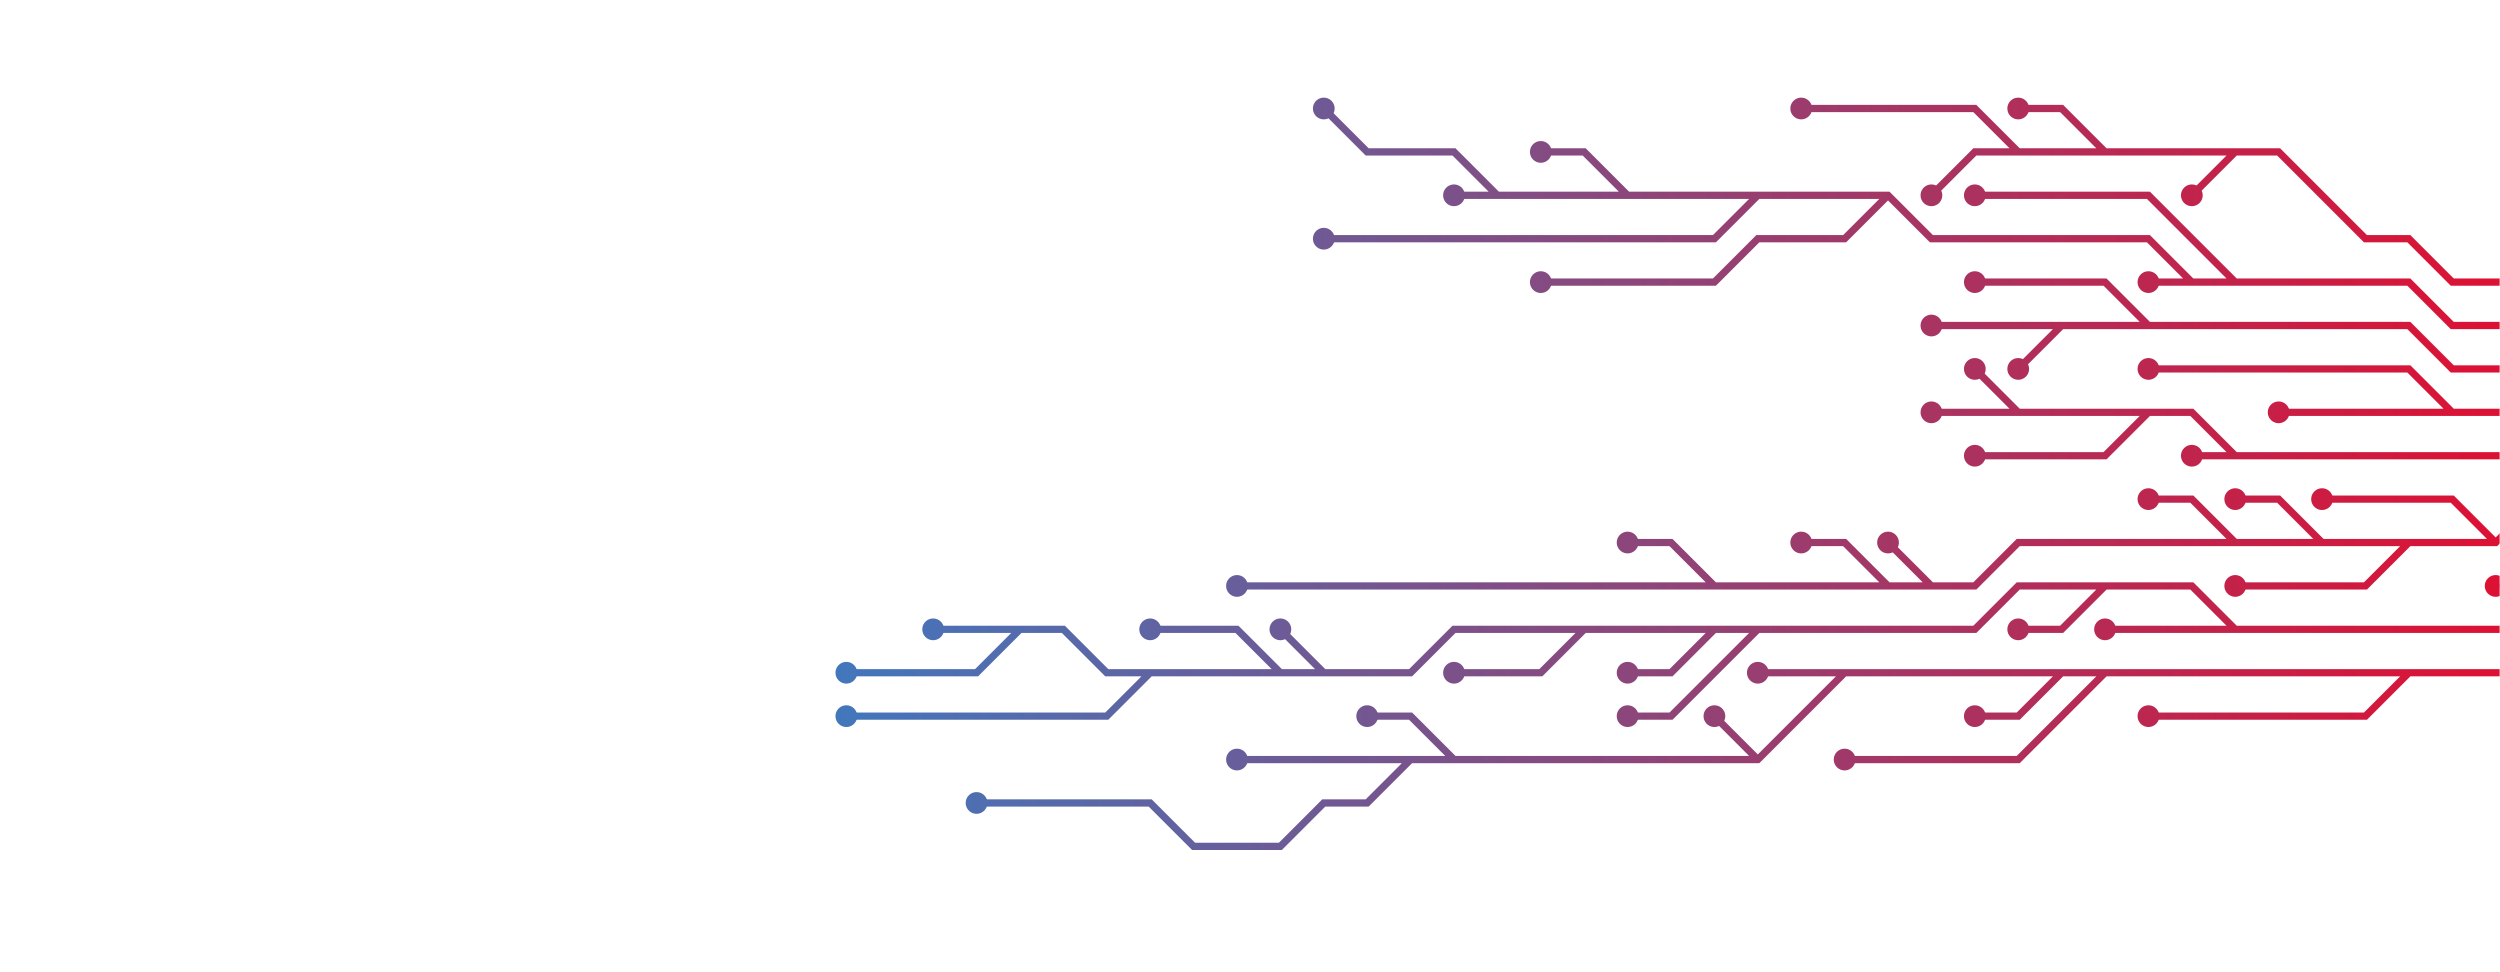 <svg xmlns="http://www.w3.org/2000/svg" version="1.1" xmlns:xlink="http://www.w3.org/1999/xlink"
     xmlns:svgjs="http://svgjs.com/svgjs" width="1440" height="560" preserveAspectRatio="none" viewBox="0 0 1440 560">
    <g mask="url(&quot;#SvgjsMask1024&quot;)" fill="none">
        <g mask="url(&quot;#SvgjsMask1026&quot;)">
            <path d="M1287.5 312.5L1262.5 287.5L1237.5 287.5M1387.5 312.5L1362.5 337.5L1337.5 337.5L1312.5 337.5L1287.5 337.5M987.5 337.5L962.5 312.5L937.5 312.5M1087.5 337.5L1062.5 312.5L1037.5 312.5M1337.5 312.5L1312.5 287.5L1287.5 287.5M1112.5 337.5L1087.5 312.5M1437.5 312.5L1412.5 287.5L1387.5 287.5L1362.5 287.5L1337.5 287.5M1462.5 287.5L1437.5 312.5L1412.5 312.5L1387.5 312.5L1362.5 312.5L1337.5 312.5L1312.5 312.5L1287.5 312.5L1262.5 312.5L1237.5 312.5L1212.5 312.5L1187.5 312.5L1162.5 312.5L1137.5 337.5L1112.5 337.5L1087.5 337.5L1062.5 337.5L1037.5 337.5L1012.5 337.5L987.5 337.5L962.5 337.5L937.5 337.5L912.5 337.5L887.5 337.5L862.5 337.5L837.5 337.5L812.5 337.5L787.5 337.5L762.5 337.5L737.5 337.5L712.5 337.5"
                  stroke="url(#SvgjsLinearGradient1025)" stroke-width="4.17"></path>
            <path d="M706.25 337.5 a6.25 6.25 0 1 0 12.5 0 a6.25 6.25 0 1 0 -12.5 0zM1231.25 287.5 a6.25 6.25 0 1 0 12.5 0 a6.25 6.25 0 1 0 -12.5 0zM1281.25 337.5 a6.25 6.25 0 1 0 12.5 0 a6.25 6.25 0 1 0 -12.5 0zM931.25 312.5 a6.25 6.25 0 1 0 12.5 0 a6.25 6.25 0 1 0 -12.5 0zM1031.25 312.5 a6.25 6.25 0 1 0 12.5 0 a6.25 6.25 0 1 0 -12.5 0zM1281.25 287.5 a6.25 6.25 0 1 0 12.5 0 a6.25 6.25 0 1 0 -12.5 0zM1081.25 312.5 a6.25 6.25 0 1 0 12.5 0 a6.25 6.25 0 1 0 -12.5 0zM1331.25 287.5 a6.25 6.25 0 1 0 12.5 0 a6.25 6.25 0 1 0 -12.5 0z"
                  fill="url(#SvgjsLinearGradient1025)"></path>
            <path d="M1287.5 262.5L1262.5 262.5M1237.5 237.5L1212.5 262.5L1187.5 262.5L1162.5 262.5L1137.5 262.5M1162.5 237.5L1137.5 237.5L1112.5 237.5M1462.5 262.5L1437.5 262.5L1412.5 262.5L1387.5 262.5L1362.5 262.5L1337.5 262.5L1312.5 262.5L1287.5 262.5L1262.5 237.5L1237.5 237.5L1212.5 237.5L1187.5 237.5L1162.5 237.5L1137.5 212.5"
                  stroke="url(#SvgjsLinearGradient1025)" stroke-width="4.17"></path>
            <path d="M1131.25 212.5 a6.25 6.25 0 1 0 12.5 0 a6.25 6.25 0 1 0 -12.5 0zM1256.25 262.5 a6.25 6.25 0 1 0 12.5 0 a6.25 6.25 0 1 0 -12.5 0zM1131.25 262.5 a6.25 6.25 0 1 0 12.5 0 a6.25 6.25 0 1 0 -12.5 0zM1106.25 237.5 a6.25 6.25 0 1 0 12.5 0 a6.25 6.25 0 1 0 -12.5 0z"
                  fill="url(#SvgjsLinearGradient1025)"></path>
            <path d="M1412.5 237.5L1387.5 237.5L1362.5 237.5L1337.5 237.5L1312.5 237.5M1462.5 237.5L1437.5 237.5L1412.5 237.5L1387.5 212.5L1362.5 212.5L1337.5 212.5L1312.5 212.5L1287.5 212.5L1262.5 212.5L1237.5 212.5"
                  stroke="url(#SvgjsLinearGradient1025)" stroke-width="4.17"></path>
            <path d="M1231.25 212.5 a6.25 6.25 0 1 0 12.5 0 a6.25 6.25 0 1 0 -12.5 0zM1306.25 237.5 a6.25 6.25 0 1 0 12.5 0 a6.25 6.25 0 1 0 -12.5 0z"
                  fill="url(#SvgjsLinearGradient1025)"></path>
            <path d="M1462.5 337.5L1437.5 337.5" stroke="url(#SvgjsLinearGradient1025)" stroke-width="4.17"></path>
            <path d="M1431.25 337.5 a6.25 6.25 0 1 0 12.5 0 a6.25 6.25 0 1 0 -12.5 0z"
                  fill="url(#SvgjsLinearGradient1025)"></path>
            <path d="M1237.5 187.5L1212.5 162.5L1187.5 162.5L1162.5 162.5L1137.5 162.5M1187.5 187.5L1162.5 212.5M1462.5 212.5L1437.5 212.5L1412.5 212.5L1387.5 187.5L1362.5 187.5L1337.5 187.5L1312.5 187.5L1287.5 187.5L1262.5 187.5L1237.5 187.5L1212.5 187.5L1187.5 187.5L1162.5 187.5L1137.5 187.5L1112.5 187.5"
                  stroke="url(#SvgjsLinearGradient1025)" stroke-width="4.17"></path>
            <path d="M1106.25 187.5 a6.25 6.25 0 1 0 12.5 0 a6.25 6.25 0 1 0 -12.5 0zM1131.25 162.5 a6.25 6.25 0 1 0 12.5 0 a6.25 6.25 0 1 0 -12.5 0zM1156.25 212.5 a6.25 6.25 0 1 0 12.5 0 a6.25 6.25 0 1 0 -12.5 0z"
                  fill="url(#SvgjsLinearGradient1025)"></path>
            <path d="M737.5 387.5L712.5 362.5L687.5 362.5L662.5 362.5M1212.5 337.5L1187.5 362.5L1162.5 362.5M762.5 387.5L737.5 362.5M662.5 387.5L637.5 412.5L612.5 412.5L587.5 412.5L562.5 412.5L537.5 412.5L512.5 412.5L487.5 412.5M987.5 362.5L962.5 387.5L937.5 387.5M587.5 362.5L562.5 387.5L537.5 387.5L512.5 387.5L487.5 387.5M912.5 362.5L887.5 387.5L862.5 387.5L837.5 387.5M1287.5 362.5L1262.5 362.5L1237.5 362.5L1212.5 362.5M1012.5 362.5L987.5 387.5L962.5 412.5L937.5 412.5M1462.5 362.5L1437.5 362.5L1412.5 362.5L1387.5 362.5L1362.5 362.5L1337.5 362.5L1312.5 362.5L1287.5 362.5L1262.5 337.5L1237.5 337.5L1212.5 337.5L1187.5 337.5L1162.5 337.5L1137.5 362.5L1112.5 362.5L1087.5 362.5L1062.5 362.5L1037.5 362.5L1012.5 362.5L987.5 362.5L962.5 362.5L937.5 362.5L912.5 362.5L887.5 362.5L862.5 362.5L837.5 362.5L812.5 387.5L787.5 387.5L762.5 387.5L737.5 387.5L712.5 387.5L687.5 387.5L662.5 387.5L637.5 387.5L612.5 362.5L587.5 362.5L562.5 362.5L537.5 362.5"
                  stroke="url(#SvgjsLinearGradient1025)" stroke-width="4.17"></path>
            <path d="M531.25 362.5 a6.25 6.25 0 1 0 12.5 0 a6.25 6.25 0 1 0 -12.5 0zM656.25 362.5 a6.25 6.25 0 1 0 12.5 0 a6.25 6.25 0 1 0 -12.5 0zM1156.25 362.5 a6.25 6.25 0 1 0 12.5 0 a6.25 6.25 0 1 0 -12.5 0zM731.25 362.5 a6.25 6.25 0 1 0 12.5 0 a6.25 6.25 0 1 0 -12.5 0zM481.25 412.5 a6.25 6.25 0 1 0 12.5 0 a6.25 6.25 0 1 0 -12.5 0zM931.25 387.5 a6.25 6.25 0 1 0 12.5 0 a6.25 6.25 0 1 0 -12.5 0zM481.25 387.5 a6.25 6.25 0 1 0 12.5 0 a6.25 6.25 0 1 0 -12.5 0zM831.25 387.5 a6.25 6.25 0 1 0 12.5 0 a6.25 6.25 0 1 0 -12.5 0zM1206.25 362.5 a6.25 6.25 0 1 0 12.5 0 a6.25 6.25 0 1 0 -12.5 0zM931.25 412.5 a6.25 6.25 0 1 0 12.5 0 a6.25 6.25 0 1 0 -12.5 0z"
                  fill="url(#SvgjsLinearGradient1025)"></path>
            <path d="M1262.5 162.5L1237.5 162.5M1287.5 162.5L1262.5 137.5L1237.5 112.5L1212.5 112.5L1187.5 112.5L1162.5 112.5L1137.5 112.5M862.5 112.5L837.5 87.5L812.5 87.5L787.5 87.5L762.5 62.5M1012.5 112.5L987.5 137.5L962.5 137.5L937.5 137.5L912.5 137.5L887.5 137.5L862.5 137.5L837.5 137.5L812.5 137.5L787.5 137.5L762.5 137.5M937.5 112.5L912.5 87.5L887.5 87.5M1087.5 112.5L1062.5 137.5L1037.5 137.5L1012.5 137.5L987.5 162.5L962.5 162.5L937.5 162.5L912.5 162.5L887.5 162.5M1462.5 187.5L1437.5 187.5L1412.5 187.5L1387.5 162.5L1362.5 162.5L1337.5 162.5L1312.5 162.5L1287.5 162.5L1262.5 162.5L1237.5 137.5L1212.5 137.5L1187.5 137.5L1162.5 137.5L1137.5 137.5L1112.5 137.5L1087.5 112.5L1062.5 112.5L1037.5 112.5L1012.5 112.5L987.5 112.5L962.5 112.5L937.5 112.5L912.5 112.5L887.5 112.5L862.5 112.5L837.5 112.5"
                  stroke="url(#SvgjsLinearGradient1025)" stroke-width="4.17"></path>
            <path d="M831.25 112.5 a6.25 6.25 0 1 0 12.5 0 a6.25 6.25 0 1 0 -12.5 0zM1231.25 162.5 a6.25 6.25 0 1 0 12.5 0 a6.25 6.25 0 1 0 -12.5 0zM1131.25 112.5 a6.25 6.25 0 1 0 12.5 0 a6.25 6.25 0 1 0 -12.5 0zM756.25 62.5 a6.25 6.25 0 1 0 12.5 0 a6.25 6.25 0 1 0 -12.5 0zM756.25 137.5 a6.25 6.25 0 1 0 12.5 0 a6.25 6.25 0 1 0 -12.5 0zM881.25 87.5 a6.25 6.25 0 1 0 12.5 0 a6.25 6.25 0 1 0 -12.5 0zM881.25 162.5 a6.25 6.25 0 1 0 12.5 0 a6.25 6.25 0 1 0 -12.5 0z"
                  fill="url(#SvgjsLinearGradient1025)"></path>
            <path d="M1012.5 437.5L987.5 412.5M1187.5 387.5L1162.5 412.5L1137.5 412.5M1062.5 387.5L1037.5 387.5L1012.5 387.5M812.5 437.5L787.5 462.5L762.5 462.5L737.5 487.5L712.5 487.5L687.5 487.5L662.5 462.5L637.5 462.5L612.5 462.5L587.5 462.5L562.5 462.5M837.5 437.5L812.5 412.5L787.5 412.5M1387.5 387.5L1362.5 412.5L1337.5 412.5L1312.5 412.5L1287.5 412.5L1262.5 412.5L1237.5 412.5M1212.5 387.5L1187.5 412.5L1162.5 437.5L1137.5 437.5L1112.5 437.5L1087.5 437.5L1062.5 437.5M1462.5 387.5L1437.5 387.5L1412.5 387.5L1387.5 387.5L1362.5 387.5L1337.5 387.5L1312.5 387.5L1287.5 387.5L1262.5 387.5L1237.5 387.5L1212.5 387.5L1187.5 387.5L1162.5 387.5L1137.5 387.5L1112.5 387.5L1087.5 387.5L1062.5 387.5L1037.5 412.5L1012.5 437.5L987.5 437.5L962.5 437.5L937.5 437.5L912.5 437.5L887.5 437.5L862.5 437.5L837.5 437.5L812.5 437.5L787.5 437.5L762.5 437.5L737.5 437.5L712.5 437.5"
                  stroke="url(#SvgjsLinearGradient1025)" stroke-width="4.17"></path>
            <path d="M706.25 437.5 a6.25 6.25 0 1 0 12.5 0 a6.25 6.25 0 1 0 -12.5 0zM981.25 412.5 a6.25 6.25 0 1 0 12.5 0 a6.25 6.25 0 1 0 -12.5 0zM1131.25 412.5 a6.25 6.25 0 1 0 12.5 0 a6.25 6.25 0 1 0 -12.5 0zM1006.25 387.5 a6.25 6.25 0 1 0 12.5 0 a6.25 6.25 0 1 0 -12.5 0zM556.25 462.5 a6.25 6.25 0 1 0 12.5 0 a6.25 6.25 0 1 0 -12.5 0zM781.25 412.5 a6.25 6.25 0 1 0 12.5 0 a6.25 6.25 0 1 0 -12.5 0zM1231.25 412.5 a6.25 6.25 0 1 0 12.5 0 a6.25 6.25 0 1 0 -12.5 0zM1056.25 437.5 a6.25 6.25 0 1 0 12.5 0 a6.25 6.25 0 1 0 -12.5 0z"
                  fill="url(#SvgjsLinearGradient1025)"></path>
            <path d="M1287.5 87.5L1262.5 112.5M1162.5 87.5L1137.5 62.5L1112.5 62.5L1087.5 62.5L1062.5 62.5L1037.5 62.5M1212.5 87.5L1187.5 62.5L1162.5 62.5M1462.5 162.5L1437.5 162.5L1412.5 162.5L1387.5 137.5L1362.5 137.5L1337.5 112.5L1312.5 87.5L1287.5 87.5L1262.5 87.5L1237.5 87.5L1212.5 87.5L1187.5 87.5L1162.5 87.5L1137.5 87.5L1112.5 112.5"
                  stroke="url(#SvgjsLinearGradient1025)" stroke-width="4.17"></path>
            <path d="M1106.25 112.5 a6.25 6.25 0 1 0 12.5 0 a6.25 6.25 0 1 0 -12.5 0zM1256.25 112.5 a6.25 6.25 0 1 0 12.5 0 a6.25 6.25 0 1 0 -12.5 0zM1031.25 62.5 a6.25 6.25 0 1 0 12.5 0 a6.25 6.25 0 1 0 -12.5 0zM1156.25 62.5 a6.25 6.25 0 1 0 12.5 0 a6.25 6.25 0 1 0 -12.5 0z"
                  fill="url(#SvgjsLinearGradient1025)"></path>
        </g>
    </g>
    <defs>
        <mask id="SvgjsMask1024">
            <rect width="1440" height="560" fill="#ffffff"></rect>
        </mask>
        <linearGradient x1="432" y1="280" x2="1440" y2="280" gradientUnits="userSpaceOnUse"
                        id="SvgjsLinearGradient1025">
            <stop stop-color="#3a7cc3" offset="0"></stop>
            <stop stop-color="rgba(221, 17, 51, 1)" offset="1"></stop>
        </linearGradient>
        <mask id="SvgjsMask1026">
            <rect width="1440" height="560" fill="white"></rect>
            <path d="M709.37 337.5 a3.13 3.13 0 1 0 6.26 0 a3.13 3.13 0 1 0 -6.26 0zM1234.37 287.5 a3.13 3.13 0 1 0 6.26 0 a3.13 3.13 0 1 0 -6.26 0zM1284.37 337.5 a3.13 3.13 0 1 0 6.26 0 a3.13 3.13 0 1 0 -6.26 0zM934.37 312.5 a3.13 3.13 0 1 0 6.26 0 a3.13 3.13 0 1 0 -6.26 0zM1034.37 312.5 a3.13 3.13 0 1 0 6.26 0 a3.13 3.13 0 1 0 -6.26 0zM1284.37 287.5 a3.13 3.13 0 1 0 6.26 0 a3.13 3.13 0 1 0 -6.26 0zM1084.37 312.5 a3.13 3.13 0 1 0 6.26 0 a3.13 3.13 0 1 0 -6.26 0zM1334.37 287.5 a3.13 3.13 0 1 0 6.26 0 a3.13 3.13 0 1 0 -6.26 0z"
                  fill="black"></path>
            <path d="M1134.37 212.5 a3.13 3.13 0 1 0 6.26 0 a3.13 3.13 0 1 0 -6.26 0zM1259.37 262.5 a3.13 3.13 0 1 0 6.26 0 a3.13 3.13 0 1 0 -6.26 0zM1134.37 262.5 a3.13 3.13 0 1 0 6.26 0 a3.13 3.13 0 1 0 -6.26 0zM1109.37 237.5 a3.13 3.13 0 1 0 6.26 0 a3.13 3.13 0 1 0 -6.26 0z"
                  fill="black"></path>
            <path d="M1234.37 212.5 a3.13 3.13 0 1 0 6.26 0 a3.13 3.13 0 1 0 -6.26 0zM1309.37 237.5 a3.13 3.13 0 1 0 6.26 0 a3.13 3.13 0 1 0 -6.26 0z"
                  fill="black"></path>
            <path d="M1434.37 337.5 a3.13 3.13 0 1 0 6.26 0 a3.13 3.13 0 1 0 -6.26 0z" fill="black"></path>
            <path d="M1109.37 187.5 a3.13 3.13 0 1 0 6.26 0 a3.13 3.13 0 1 0 -6.26 0zM1134.37 162.5 a3.13 3.13 0 1 0 6.26 0 a3.13 3.13 0 1 0 -6.26 0zM1159.37 212.5 a3.13 3.13 0 1 0 6.26 0 a3.13 3.13 0 1 0 -6.26 0z"
                  fill="black"></path>
            <path d="M534.37 362.5 a3.13 3.13 0 1 0 6.26 0 a3.13 3.13 0 1 0 -6.26 0zM659.37 362.5 a3.13 3.13 0 1 0 6.26 0 a3.13 3.13 0 1 0 -6.26 0zM1159.37 362.5 a3.13 3.13 0 1 0 6.26 0 a3.13 3.13 0 1 0 -6.26 0zM734.37 362.5 a3.13 3.13 0 1 0 6.26 0 a3.13 3.13 0 1 0 -6.26 0zM484.37 412.5 a3.13 3.13 0 1 0 6.26 0 a3.13 3.13 0 1 0 -6.26 0zM934.37 387.5 a3.13 3.13 0 1 0 6.26 0 a3.13 3.13 0 1 0 -6.26 0zM484.37 387.5 a3.13 3.13 0 1 0 6.26 0 a3.13 3.13 0 1 0 -6.26 0zM834.37 387.5 a3.13 3.13 0 1 0 6.26 0 a3.13 3.13 0 1 0 -6.26 0zM1209.37 362.5 a3.13 3.13 0 1 0 6.26 0 a3.13 3.13 0 1 0 -6.26 0zM934.37 412.5 a3.13 3.13 0 1 0 6.26 0 a3.13 3.13 0 1 0 -6.26 0z"
                  fill="black"></path>
            <path d="M834.37 112.5 a3.13 3.13 0 1 0 6.26 0 a3.13 3.13 0 1 0 -6.26 0zM1234.37 162.5 a3.13 3.13 0 1 0 6.26 0 a3.13 3.13 0 1 0 -6.26 0zM1134.37 112.5 a3.13 3.13 0 1 0 6.26 0 a3.13 3.13 0 1 0 -6.26 0zM759.37 62.5 a3.13 3.13 0 1 0 6.26 0 a3.13 3.13 0 1 0 -6.26 0zM759.37 137.5 a3.13 3.13 0 1 0 6.26 0 a3.13 3.13 0 1 0 -6.26 0zM884.37 87.5 a3.13 3.13 0 1 0 6.26 0 a3.13 3.13 0 1 0 -6.26 0zM884.37 162.5 a3.13 3.13 0 1 0 6.26 0 a3.13 3.13 0 1 0 -6.26 0z"
                  fill="black"></path>
            <path d="M709.37 437.5 a3.13 3.13 0 1 0 6.26 0 a3.13 3.13 0 1 0 -6.26 0zM984.37 412.5 a3.13 3.13 0 1 0 6.26 0 a3.13 3.13 0 1 0 -6.26 0zM1134.37 412.5 a3.13 3.13 0 1 0 6.26 0 a3.13 3.13 0 1 0 -6.26 0zM1009.37 387.5 a3.13 3.13 0 1 0 6.26 0 a3.13 3.13 0 1 0 -6.26 0zM559.37 462.5 a3.13 3.13 0 1 0 6.26 0 a3.13 3.13 0 1 0 -6.26 0zM784.37 412.5 a3.13 3.13 0 1 0 6.26 0 a3.13 3.13 0 1 0 -6.26 0zM1234.37 412.5 a3.13 3.13 0 1 0 6.26 0 a3.13 3.13 0 1 0 -6.26 0zM1059.37 437.5 a3.13 3.13 0 1 0 6.26 0 a3.13 3.13 0 1 0 -6.26 0z"
                  fill="black"></path>
            <path d="M1109.37 112.5 a3.13 3.13 0 1 0 6.26 0 a3.13 3.13 0 1 0 -6.26 0zM1259.37 112.5 a3.13 3.13 0 1 0 6.26 0 a3.13 3.13 0 1 0 -6.26 0zM1034.37 62.5 a3.13 3.13 0 1 0 6.26 0 a3.13 3.13 0 1 0 -6.26 0zM1159.37 62.5 a3.13 3.13 0 1 0 6.26 0 a3.13 3.13 0 1 0 -6.26 0z"
                  fill="black"></path>
        </mask>
    </defs>
</svg>